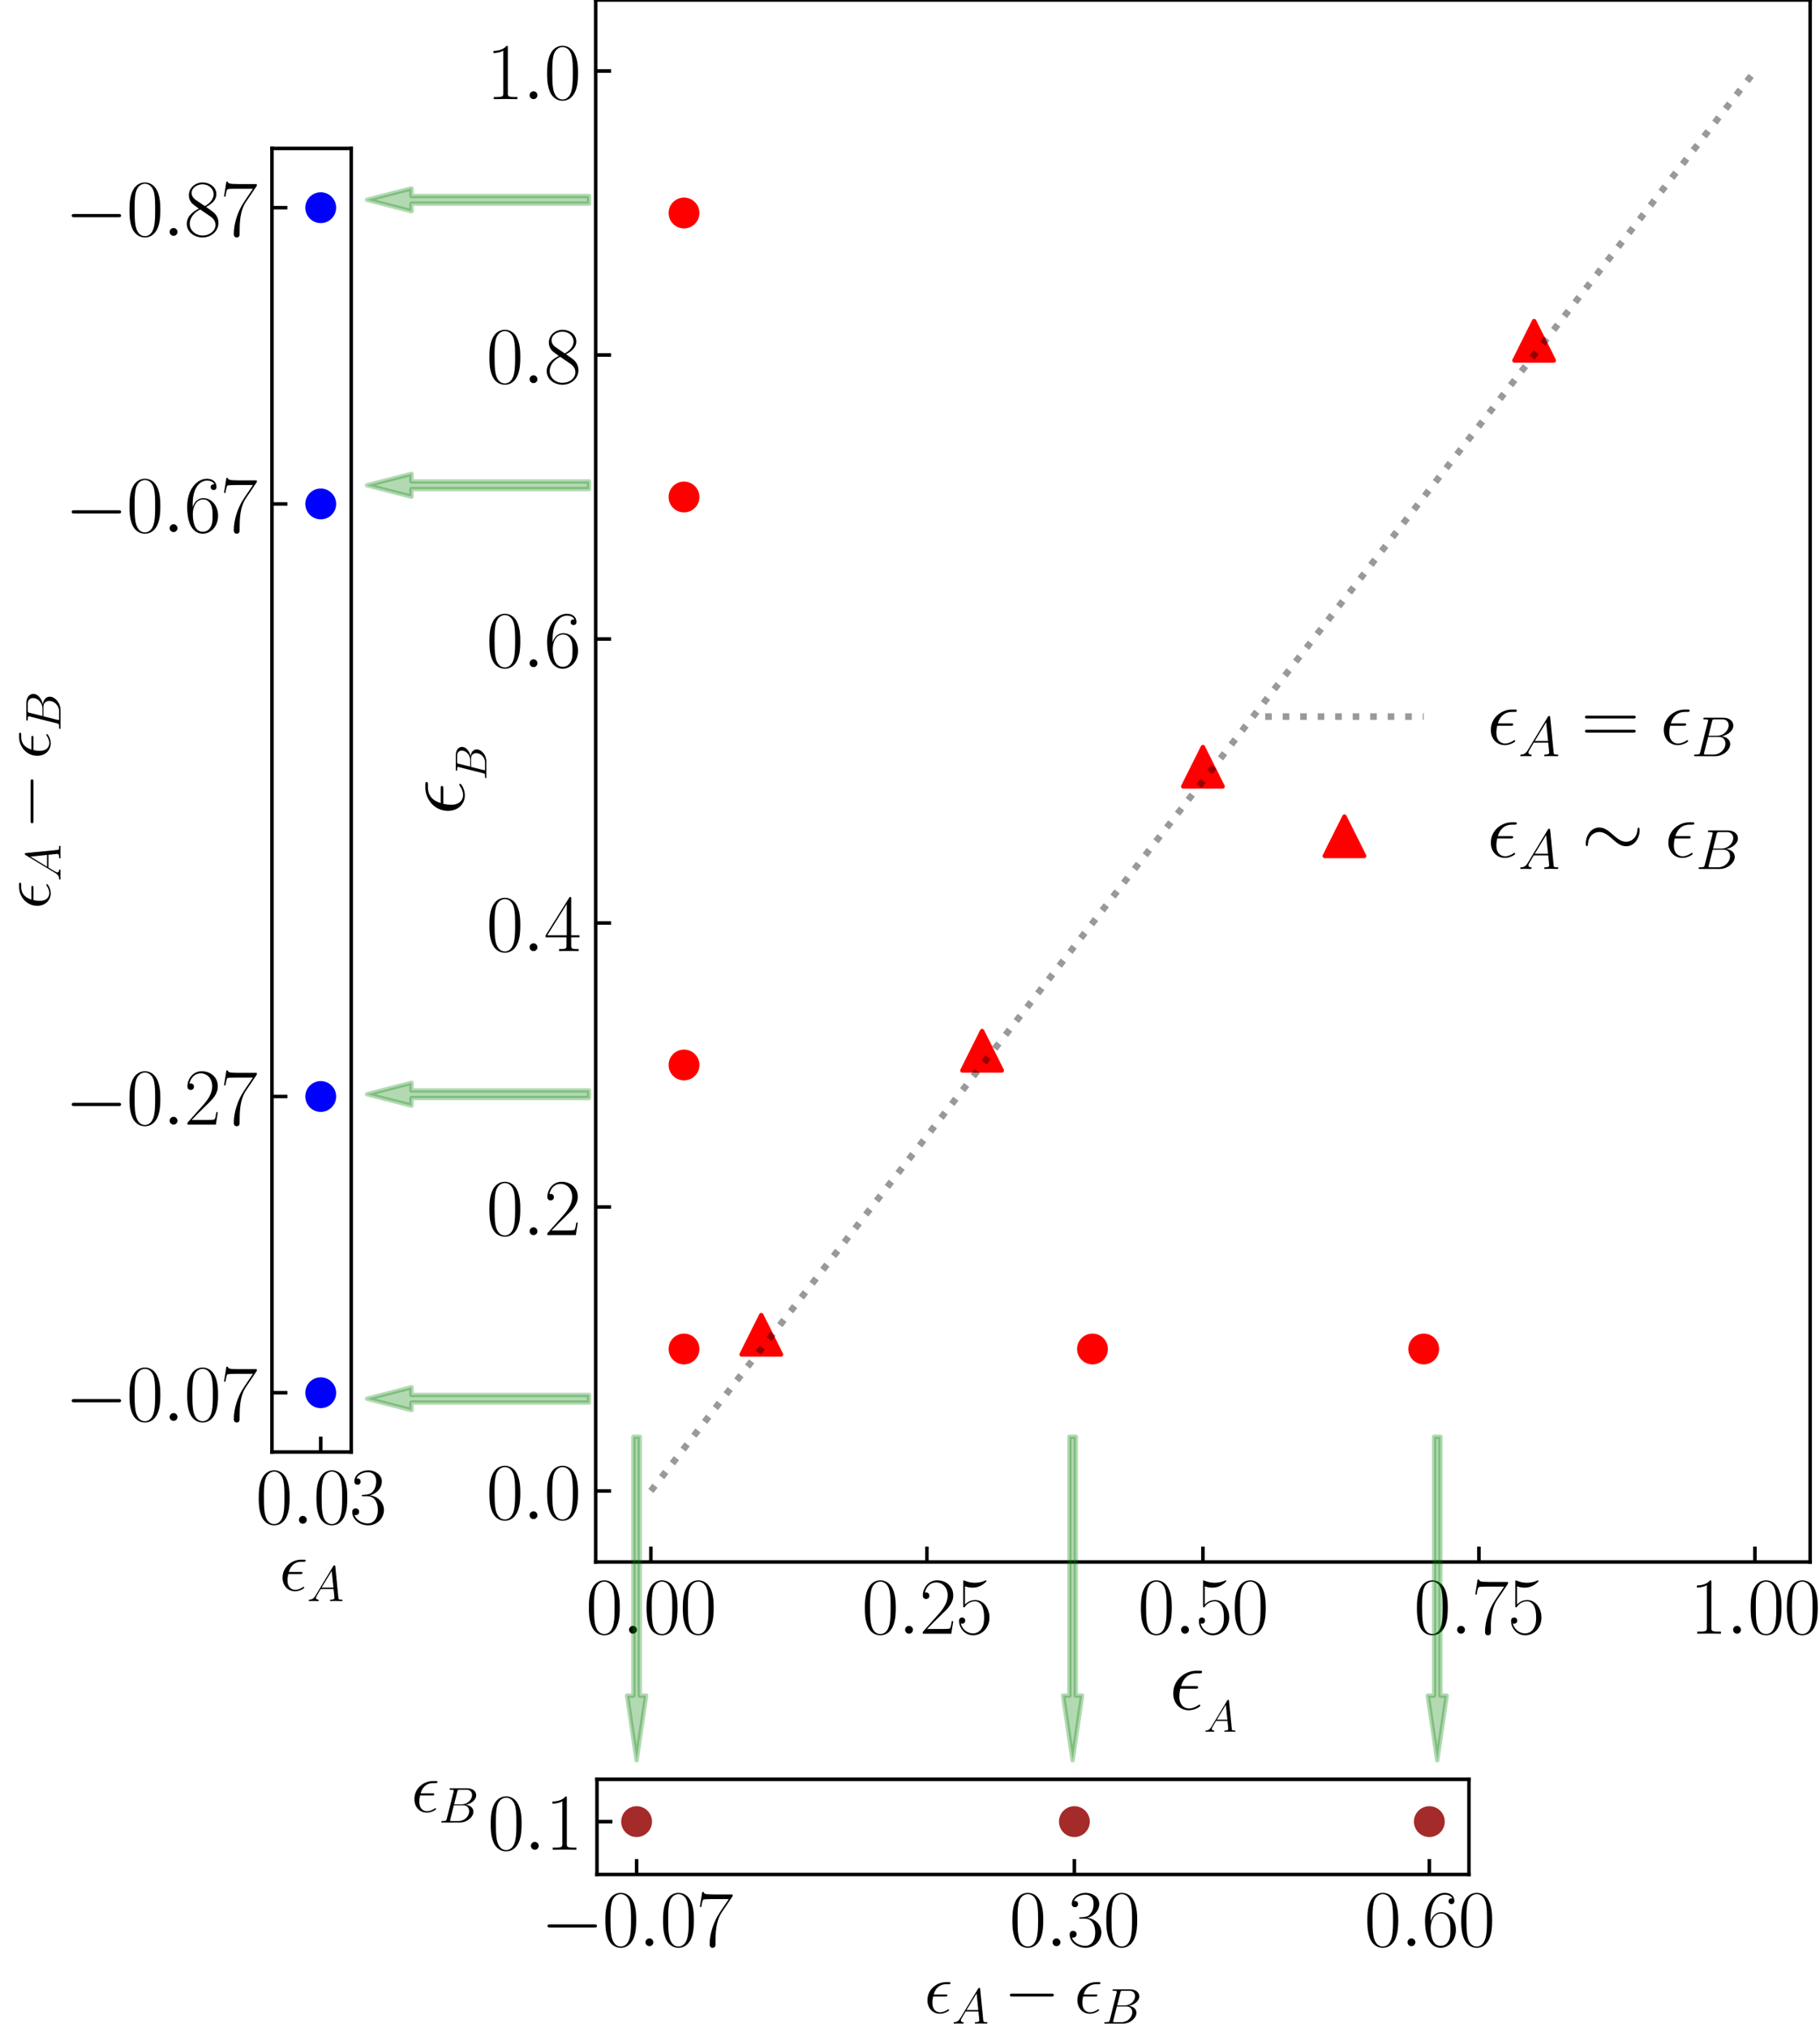 <?xml version="1.0" encoding="utf-8" standalone="no"?>
<!DOCTYPE svg PUBLIC "-//W3C//DTD SVG 1.1//EN"
  "http://www.w3.org/Graphics/SVG/1.1/DTD/svg11.dtd">
<svg xmlns:xlink="http://www.w3.org/1999/xlink" width="413.258pt" height="460.369pt" viewBox="0 0 413.258 460.369" xmlns="http://www.w3.org/2000/svg" version="1.1">
 <defs>
  <style type="text/css">*{stroke-linejoin: round; stroke-linecap: butt}</style>
 </defs>
 <g id="figure_1">
  <g id="patch_1">
   <path d="M 0 460.369 
L 413.258 460.369 
L 413.258 0 
L 0 0 
z
" style="fill: #ffffff"/>
  </g>
  <g id="axes_1">
   <g id="patch_2">
    <path d="M 135.257 354.583 
L 411.017 354.583 
L 411.017 0 
L 135.257 0 
z
" style="fill: #ffffff"/>
   </g>
   <g id="PathCollection_1">
    <defs>
     <path id="md212ebcde2" d="M 0 3 
C 0.796 3 1.559 2.684 2.121 2.121 
C 2.684 1.559 3 0.796 3 0 
C 3 -0.796 2.684 -1.559 2.121 -2.121 
C 1.559 -2.684 0.796 -3 0 -3 
C -0.796 -3 -1.559 -2.684 -2.121 -2.121 
C -2.684 -1.559 -3 -0.796 -3 0 
C -3 0.796 -2.684 1.559 -2.121 2.121 
C -1.559 2.684 -0.796 3 0 3 
z
" style="stroke: #ff0000"/>
    </defs>
    <g clip-path="url(#pd383ad00e4)">
     <use xlink:href="#md212ebcde2" x="155.313" y="306.231" style="fill: #ff0000; stroke: #ff0000"/>
     <use xlink:href="#md212ebcde2" x="155.313" y="241.761" style="fill: #ff0000; stroke: #ff0000"/>
     <use xlink:href="#md212ebcde2" x="155.313" y="112.822" style="fill: #ff0000; stroke: #ff0000"/>
     <use xlink:href="#md212ebcde2" x="155.313" y="48.352" style="fill: #ff0000; stroke: #ff0000"/>
     <use xlink:href="#md212ebcde2" x="248.068" y="306.231" style="fill: #ff0000; stroke: #ff0000"/>
     <use xlink:href="#md212ebcde2" x="323.275" y="306.231" style="fill: #ff0000; stroke: #ff0000"/>
    </g>
   </g>
   <g id="PathCollection_2">
    <defs>
     <path id="m9cf34fa23d" d="M 0 -4.472 
L -4.472 4.472 
L 4.472 4.472 
z
" style="stroke: #ff0000"/>
    </defs>
    <g clip-path="url(#pd383ad00e4)">
     <use xlink:href="#m9cf34fa23d" x="172.861" y="303.007" style="fill: #ff0000; stroke: #ff0000"/>
     <use xlink:href="#m9cf34fa23d" x="222.999" y="238.538" style="fill: #ff0000; stroke: #ff0000"/>
     <use xlink:href="#m9cf34fa23d" x="273.137" y="174.068" style="fill: #ff0000; stroke: #ff0000"/>
     <use xlink:href="#m9cf34fa23d" x="348.345" y="77.364" style="fill: #ff0000; stroke: #ff0000"/>
    </g>
   </g>
   <g id="matplotlib.axis_1">
    <g id="xtick_1">
     <g id="line2d_1">
      <defs>
       <path id="m71af5a4551" d="M 0 0 
L 0 -3.5 
" style="stroke: #000000; stroke-width: 0.8"/>
      </defs>
      <g>
       <use xlink:href="#m71af5a4551" x="147.792" y="354.583" style="stroke: #000000; stroke-width: 0.8"/>
      </g>
     </g>
     <g id="text_1">
      <!-- $\mathdefault{0.00}$ -->
      <g transform="translate(133.017 370.86) scale(0.18 -0.18)">
       <defs>
        <path id="CMR17-30" d="M 2688 2038 
C 2688 2430 2682 3099 2413 3613 
C 2176 4063 1798 4224 1466 4224 
C 1158 4224 768 4082 525 3620 
C 269 3137 243 2539 243 2038 
C 243 1671 250 1112 448 623 
C 723 -39 1216 -128 1466 -128 
C 1760 -128 2208 -7 2470 604 
C 2662 1048 2688 1568 2688 2038 
z
M 1466 -26 
C 1056 -26 813 328 723 816 
C 653 1196 653 1749 653 2109 
C 653 2604 653 3015 736 3407 
C 858 3954 1216 4121 1466 4121 
C 1728 4121 2067 3947 2189 3420 
C 2272 3054 2278 2623 2278 2109 
C 2278 1691 2278 1176 2202 797 
C 2067 96 1690 -26 1466 -26 
z
" transform="scale(0.016)"/>
        <path id="CMMI12-3a" d="M 1178 307 
C 1178 492 1024 620 870 620 
C 685 620 557 467 557 313 
C 557 128 710 0 864 0 
C 1050 0 1178 153 1178 307 
z
" transform="scale(0.016)"/>
       </defs>
       <use xlink:href="#CMR17-30" transform="scale(0.996)"/>
       <use xlink:href="#CMMI12-3a" transform="translate(45.69 0) scale(0.996)"/>
       <use xlink:href="#CMR17-30" transform="translate(72.788 0) scale(0.996)"/>
       <use xlink:href="#CMR17-30" transform="translate(118.478 0) scale(0.996)"/>
      </g>
     </g>
    </g>
    <g id="xtick_2">
     <g id="line2d_2">
      <g>
       <use xlink:href="#m71af5a4551" x="210.465" y="354.583" style="stroke: #000000; stroke-width: 0.8"/>
      </g>
     </g>
     <g id="text_2">
      <!-- $\mathdefault{0.25}$ -->
      <g transform="translate(195.689 370.86) scale(0.18 -0.18)">
       <defs>
        <path id="CMR17-32" d="M 2669 990 
L 2554 990 
C 2490 537 2438 460 2413 422 
C 2381 371 1920 371 1830 371 
L 602 371 
C 832 620 1280 1073 1824 1596 
C 2214 1966 2669 2400 2669 3033 
C 2669 3788 2067 4224 1395 4224 
C 691 4224 262 3603 262 3027 
C 262 2777 448 2745 525 2745 
C 589 2745 781 2783 781 3007 
C 781 3206 614 3264 525 3264 
C 486 3264 448 3257 422 3244 
C 544 3788 915 4057 1306 4057 
C 1862 4057 2227 3616 2227 3033 
C 2227 2477 1901 1998 1536 1583 
L 262 147 
L 262 0 
L 2515 0 
L 2669 990 
z
" transform="scale(0.016)"/>
        <path id="CMR17-35" d="M 730 3750 
C 794 3724 1056 3641 1325 3641 
C 1920 3641 2246 3961 2432 4140 
C 2432 4191 2432 4224 2394 4224 
C 2387 4224 2374 4224 2323 4198 
C 2099 4102 1837 4032 1517 4032 
C 1325 4032 1037 4055 723 4191 
C 653 4224 640 4224 634 4224 
C 602 4224 595 4217 595 4090 
L 595 2231 
C 595 2113 595 2080 659 2080 
C 691 2080 704 2093 736 2139 
C 941 2435 1222 2560 1542 2560 
C 1766 2560 2246 2415 2246 1293 
C 2246 1087 2246 716 2054 422 
C 1894 159 1645 25 1370 25 
C 947 25 518 319 403 812 
C 429 806 480 793 506 793 
C 589 793 749 838 749 1036 
C 749 1209 627 1280 506 1280 
C 358 1280 262 1190 262 1011 
C 262 454 704 -128 1382 -128 
C 2042 -128 2669 441 2669 1267 
C 2669 2054 2170 2662 1549 2662 
C 1222 2662 947 2540 730 2304 
L 730 3750 
z
" transform="scale(0.016)"/>
       </defs>
       <use xlink:href="#CMR17-30" transform="scale(0.996)"/>
       <use xlink:href="#CMMI12-3a" transform="translate(45.69 0) scale(0.996)"/>
       <use xlink:href="#CMR17-32" transform="translate(72.788 0) scale(0.996)"/>
       <use xlink:href="#CMR17-35" transform="translate(118.478 0) scale(0.996)"/>
      </g>
     </g>
    </g>
    <g id="xtick_3">
     <g id="line2d_3">
      <g>
       <use xlink:href="#m71af5a4551" x="273.137" y="354.583" style="stroke: #000000; stroke-width: 0.8"/>
      </g>
     </g>
     <g id="text_3">
      <!-- $\mathdefault{0.50}$ -->
      <g transform="translate(258.362 370.86) scale(0.18 -0.18)">
       <use xlink:href="#CMR17-30" transform="scale(0.996)"/>
       <use xlink:href="#CMMI12-3a" transform="translate(45.69 0) scale(0.996)"/>
       <use xlink:href="#CMR17-35" transform="translate(72.788 0) scale(0.996)"/>
       <use xlink:href="#CMR17-30" transform="translate(118.478 0) scale(0.996)"/>
      </g>
     </g>
    </g>
    <g id="xtick_4">
     <g id="line2d_4">
      <g>
       <use xlink:href="#m71af5a4551" x="335.81" y="354.583" style="stroke: #000000; stroke-width: 0.8"/>
      </g>
     </g>
     <g id="text_4">
      <!-- $\mathdefault{0.75}$ -->
      <g transform="translate(321.035 370.86) scale(0.18 -0.18)">
       <defs>
        <path id="CMR17-37" d="M 2886 3955 
L 2886 4096 
L 1382 4096 
C 634 4096 621 4166 595 4288 
L 480 4288 
L 294 3104 
L 410 3104 
C 429 3226 474 3552 550 3673 
C 589 3724 1062 3724 1171 3724 
L 2579 3724 
L 1869 2670 
C 1395 1961 1069 1003 1069 166 
C 1069 89 1069 -128 1299 -128 
C 1530 -128 1530 89 1530 172 
L 1530 466 
C 1530 1514 1709 2204 2003 2644 
L 2886 3955 
z
" transform="scale(0.016)"/>
       </defs>
       <use xlink:href="#CMR17-30" transform="scale(0.996)"/>
       <use xlink:href="#CMMI12-3a" transform="translate(45.69 0) scale(0.996)"/>
       <use xlink:href="#CMR17-37" transform="translate(72.788 0) scale(0.996)"/>
       <use xlink:href="#CMR17-35" transform="translate(118.478 0) scale(0.996)"/>
      </g>
     </g>
    </g>
    <g id="xtick_5">
     <g id="line2d_5">
      <g>
       <use xlink:href="#m71af5a4551" x="398.483" y="354.583" style="stroke: #000000; stroke-width: 0.8"/>
      </g>
     </g>
     <g id="text_5">
      <!-- $\mathdefault{1.00}$ -->
      <g transform="translate(383.708 370.86) scale(0.18 -0.18)">
       <defs>
        <path id="CMR17-31" d="M 1702 4083 
C 1702 4217 1696 4224 1606 4224 
C 1357 3927 979 3833 621 3820 
C 602 3820 570 3820 563 3808 
C 557 3795 557 3782 557 3648 
C 755 3648 1088 3686 1344 3839 
L 1344 467 
C 1344 243 1331 166 781 166 
L 589 166 
L 589 0 
C 896 6 1216 12 1523 12 
C 1830 12 2150 6 2458 0 
L 2458 166 
L 2266 166 
C 1715 166 1702 236 1702 467 
L 1702 4083 
z
" transform="scale(0.016)"/>
       </defs>
       <use xlink:href="#CMR17-31" transform="scale(0.996)"/>
       <use xlink:href="#CMMI12-3a" transform="translate(45.69 0) scale(0.996)"/>
       <use xlink:href="#CMR17-30" transform="translate(72.788 0) scale(0.996)"/>
       <use xlink:href="#CMR17-30" transform="translate(118.478 0) scale(0.996)"/>
      </g>
     </g>
    </g>
    <g id="text_6">
     <!-- $\epsilon_{_A}$ -->
     <g transform="translate(265.462 388.039) scale(0.2 -0.2)">
      <defs>
       <path id="CMMI12-f" d="M 1862 1472 
C 1958 1472 2067 1472 2067 1574 
C 2067 1657 2003 1657 1888 1657 
L 851 1657 
C 1011 2224 1389 2566 1958 2566 
L 2144 2566 
C 2253 2566 2349 2566 2349 2668 
C 2349 2752 2278 2752 2163 2752 
L 1946 2752 
C 1158 2752 294 2136 294 1141 
C 294 420 774 -64 1408 -64 
C 1818 -64 2221 193 2221 258 
C 2221 297 2202 336 2163 336 
C 2144 336 2131 330 2099 304 
C 1856 141 1619 64 1427 64 
C 1088 64 730 291 730 920 
C 730 1043 742 1212 800 1472 
L 1862 1472 
z
" transform="scale(0.016)"/>
       <path id="CMMI12-41" d="M 1088 720 
C 864 335 646 205 339 185 
C 269 179 218 179 218 64 
C 218 25 250 0 294 0 
C 410 0 698 12 813 12 
C 998 12 1203 0 1382 0 
C 1421 0 1498 0 1498 121 
C 1498 179 1446 185 1408 185 
C 1261 198 1139 250 1139 407 
C 1139 498 1178 570 1261 714 
L 1747 1536 
L 3379 1536 
C 3386 1477 3386 1425 3392 1366 
C 3411 1196 3488 518 3488 394 
C 3488 198 3162 185 3059 185 
C 2989 185 2918 185 2918 70 
C 2918 0 2976 0 3014 0 
C 3123 0 3251 12 3360 12 
L 3725 12 
C 4115 12 4397 0 4403 0 
C 4448 0 4518 0 4518 121 
C 4518 185 4461 185 4365 185 
C 4013 185 4006 244 3987 440 
L 3597 4403 
C 3584 4531 3558 4544 3488 4544 
C 3424 4544 3386 4531 3328 4435 
L 1088 720 
z
M 1856 1721 
L 3142 3831 
L 3360 1721 
L 1856 1721 
z
" transform="scale(0.016)"/>
      </defs>
      <use xlink:href="#CMMI12-f" transform="scale(0.996)"/>
      <use xlink:href="#CMMI12-41" transform="translate(39.389 -25.405) scale(0.498)"/>
     </g>
    </g>
   </g>
   <g id="matplotlib.axis_2">
    <g id="ytick_1">
     <g id="line2d_6">
      <defs>
       <path id="m6792ae59c1" d="M 0 0 
L 3.5 0 
" style="stroke: #000000; stroke-width: 0.8"/>
      </defs>
      <g>
       <use xlink:href="#m6792ae59c1" x="135.257" y="338.465" style="stroke: #000000; stroke-width: 0.8"/>
      </g>
     </g>
     <g id="text_7">
      <!-- $\mathdefault{0.0}$ -->
      <g transform="translate(110.431 344.854) scale(0.18 -0.18)">
       <use xlink:href="#CMR17-30" transform="scale(0.996)"/>
       <use xlink:href="#CMMI12-3a" transform="translate(45.69 0) scale(0.996)"/>
       <use xlink:href="#CMR17-30" transform="translate(72.788 0) scale(0.996)"/>
      </g>
     </g>
    </g>
    <g id="ytick_2">
     <g id="line2d_7">
      <g>
       <use xlink:href="#m6792ae59c1" x="135.257" y="273.996" style="stroke: #000000; stroke-width: 0.8"/>
      </g>
     </g>
     <g id="text_8">
      <!-- $\mathdefault{0.2}$ -->
      <g transform="translate(110.431 280.384) scale(0.18 -0.18)">
       <use xlink:href="#CMR17-30" transform="scale(0.996)"/>
       <use xlink:href="#CMMI12-3a" transform="translate(45.69 0) scale(0.996)"/>
       <use xlink:href="#CMR17-32" transform="translate(72.788 0) scale(0.996)"/>
      </g>
     </g>
    </g>
    <g id="ytick_3">
     <g id="line2d_8">
      <g>
       <use xlink:href="#m6792ae59c1" x="135.257" y="209.526" style="stroke: #000000; stroke-width: 0.8"/>
      </g>
     </g>
     <g id="text_9">
      <!-- $\mathdefault{0.4}$ -->
      <g transform="translate(110.431 215.915) scale(0.18 -0.18)">
       <defs>
        <path id="CMR17-34" d="M 2150 4147 
C 2150 4281 2144 4288 2029 4288 
L 128 1254 
L 128 1088 
L 1779 1088 
L 1779 460 
C 1779 230 1766 166 1318 166 
L 1197 166 
L 1197 0 
C 1402 12 1747 12 1965 12 
C 2182 12 2528 12 2733 0 
L 2733 166 
L 2611 166 
C 2163 166 2150 230 2150 460 
L 2150 1088 
L 2803 1088 
L 2803 1254 
L 2150 1254 
L 2150 4147 
z
M 1798 3723 
L 1798 1254 
L 256 1254 
L 1798 3723 
z
" transform="scale(0.016)"/>
       </defs>
       <use xlink:href="#CMR17-30" transform="scale(0.996)"/>
       <use xlink:href="#CMMI12-3a" transform="translate(45.69 0) scale(0.996)"/>
       <use xlink:href="#CMR17-34" transform="translate(72.788 0) scale(0.996)"/>
      </g>
     </g>
    </g>
    <g id="ytick_4">
     <g id="line2d_9">
      <g>
       <use xlink:href="#m6792ae59c1" x="135.257" y="145.057" style="stroke: #000000; stroke-width: 0.8"/>
      </g>
     </g>
     <g id="text_10">
      <!-- $\mathdefault{0.6}$ -->
      <g transform="translate(110.431 151.445) scale(0.18 -0.18)">
       <defs>
        <path id="CMR17-36" d="M 678 2198 
C 678 3712 1395 4076 1811 4076 
C 1946 4076 2272 4049 2400 3782 
C 2298 3782 2106 3782 2106 3558 
C 2106 3385 2246 3328 2336 3328 
C 2394 3328 2566 3353 2566 3571 
C 2566 3987 2246 4224 1805 4224 
C 1043 4224 243 3411 243 2011 
C 243 257 966 -128 1478 -128 
C 2099 -128 2688 431 2688 1295 
C 2688 2101 2170 2688 1517 2688 
C 1126 2688 838 2430 678 1979 
L 678 2198 
z
M 1478 25 
C 691 25 691 1212 691 1450 
C 691 1914 909 2585 1504 2585 
C 1613 2585 1926 2585 2138 2140 
C 2253 1889 2253 1624 2253 1302 
C 2253 954 2253 696 2118 438 
C 1978 173 1773 25 1478 25 
z
" transform="scale(0.016)"/>
       </defs>
       <use xlink:href="#CMR17-30" transform="scale(0.996)"/>
       <use xlink:href="#CMMI12-3a" transform="translate(45.69 0) scale(0.996)"/>
       <use xlink:href="#CMR17-36" transform="translate(72.788 0) scale(0.996)"/>
      </g>
     </g>
    </g>
    <g id="ytick_5">
     <g id="line2d_10">
      <g>
       <use xlink:href="#m6792ae59c1" x="135.257" y="80.587" style="stroke: #000000; stroke-width: 0.8"/>
      </g>
     </g>
     <g id="text_11">
      <!-- $\mathdefault{0.8}$ -->
      <g transform="translate(110.431 86.975) scale(0.18 -0.18)">
       <defs>
        <path id="CMR17-38" d="M 1741 2289 
C 2144 2494 2554 2803 2554 3298 
C 2554 3884 1990 4224 1472 4224 
C 890 4224 378 3800 378 3215 
C 378 3054 416 2777 666 2533 
C 730 2469 998 2276 1171 2154 
C 883 2006 211 1652 211 945 
C 211 282 838 -128 1459 -128 
C 2144 -128 2720 366 2720 1022 
C 2720 1607 2330 1877 2074 2051 
L 1741 2289 
z
M 902 2855 
C 851 2887 595 3086 595 3388 
C 595 3781 998 4076 1459 4076 
C 1965 4076 2336 3716 2336 3298 
C 2336 2700 1670 2359 1638 2359 
C 1632 2359 1626 2359 1574 2398 
L 902 2855 
z
M 2080 1536 
C 2176 1466 2483 1253 2483 861 
C 2483 385 2010 25 1472 25 
C 890 25 448 443 448 951 
C 448 1459 838 1884 1280 2083 
L 2080 1536 
z
" transform="scale(0.016)"/>
       </defs>
       <use xlink:href="#CMR17-30" transform="scale(0.996)"/>
       <use xlink:href="#CMMI12-3a" transform="translate(45.69 0) scale(0.996)"/>
       <use xlink:href="#CMR17-38" transform="translate(72.788 0) scale(0.996)"/>
      </g>
     </g>
    </g>
    <g id="ytick_6">
     <g id="line2d_11">
      <g>
       <use xlink:href="#m6792ae59c1" x="135.257" y="16.117" style="stroke: #000000; stroke-width: 0.8"/>
      </g>
     </g>
     <g id="text_12">
      <!-- $\mathdefault{1.0}$ -->
      <g transform="translate(110.431 22.506) scale(0.18 -0.18)">
       <use xlink:href="#CMR17-31" transform="scale(0.996)"/>
       <use xlink:href="#CMMI12-3a" transform="translate(45.69 0) scale(0.996)"/>
       <use xlink:href="#CMR17-30" transform="translate(72.788 0) scale(0.996)"/>
      </g>
     </g>
    </g>
    <g id="text_13">
     <!-- $\epsilon_{_B}$ -->
     <g transform="translate(105.35 185.009) rotate(-90) scale(0.2 -0.2)">
      <defs>
       <path id="CMMI12-42" d="M 2342 3915 
C 2400 4153 2426 4166 2675 4166 
L 3507 4166 
C 4230 4166 4230 3547 4230 3489 
C 4230 2967 3712 2304 2867 2304 
L 1946 2304 
L 2342 3915 
z
M 3424 2252 
C 4122 2381 4755 2871 4755 3463 
C 4755 3966 4314 4352 3590 4352 
L 1536 4352 
C 1414 4352 1357 4352 1357 4230 
C 1357 4166 1414 4166 1510 4166 
C 1901 4166 1901 4114 1901 4043 
C 1901 4031 1901 3992 1875 3895 
L 1011 469 
C 954 248 941 185 493 185 
C 371 185 307 185 307 70 
C 307 0 346 0 474 0 
L 2669 0 
C 3648 0 4403 733 4403 1369 
C 4403 1886 3942 2201 3424 2252 
z
M 2515 185 
L 1651 185 
C 1562 185 1549 185 1510 191 
C 1440 198 1434 210 1434 261 
C 1434 305 1446 343 1459 399 
L 1907 2176 
L 3110 2176 
C 3866 2176 3866 1483 3866 1432 
C 3866 828 3309 185 2515 185 
z
" transform="scale(0.016)"/>
      </defs>
      <use xlink:href="#CMMI12-f" transform="scale(0.996)"/>
      <use xlink:href="#CMMI12-42" transform="translate(39.389 -25.405) scale(0.498)"/>
     </g>
    </g>
   </g>
   <g id="line2d_12">
    <path d="M 147.792 338.465 
L 175.646 302.649 
L 203.501 266.833 
L 231.355 231.016 
L 259.21 195.2 
L 287.065 159.383 
L 314.919 123.567 
L 342.774 87.75 
L 370.628 51.934 
L 398.483 16.117 
" clip-path="url(#pd383ad00e4)" style="fill: none; stroke-dasharray: 1.5,2.475; stroke-dashoffset: 0; stroke: #000000; stroke-opacity: 0.4; stroke-width: 1.5"/>
   </g>
   <g id="patch_3">
    <path d="M 135.257 354.583 
L 135.257 0 
" style="fill: none; stroke: #000000; stroke-width: 0.8; stroke-linejoin: miter; stroke-linecap: square"/>
   </g>
   <g id="patch_4">
    <path d="M 411.017 354.583 
L 411.017 0 
" style="fill: none; stroke: #000000; stroke-width: 0.8; stroke-linejoin: miter; stroke-linecap: square"/>
   </g>
   <g id="patch_5">
    <path d="M 135.257 354.583 
L 411.017 354.583 
" style="fill: none; stroke: #000000; stroke-width: 0.8; stroke-linejoin: miter; stroke-linecap: square"/>
   </g>
   <g id="patch_6">
    <path d="M 135.257 0 
L 411.017 0 
" style="fill: none; stroke: #000000; stroke-width: 0.8; stroke-linejoin: miter; stroke-linecap: square"/>
   </g>
   <g id="legend_1">
    <g id="line2d_13">
     <path d="M 287.277 162.672 
L 305.277 162.672 
L 323.277 162.672 
" style="fill: none; stroke-dasharray: 1.5,2.475; stroke-dashoffset: 0; stroke: #000000; stroke-opacity: 0.4; stroke-width: 1.5"/>
    </g>
    <g id="text_14">
     <!-- $\epsilon_A = \epsilon_B$ -->
     <g transform="translate(337.677 168.972) scale(0.18 -0.18)">
      <defs>
       <path id="CMR17-3d" d="M 4115 2048 
C 4211 2048 4307 2048 4307 2156 
C 4307 2272 4198 2272 4090 2272 
L 512 2272 
C 403 2272 294 2272 294 2156 
C 294 2048 390 2048 486 2048 
L 4115 2048 
z
M 4090 927 
C 4198 927 4307 927 4307 1043 
C 4307 1152 4211 1152 4115 1152 
L 486 1152 
C 390 1152 294 1152 294 1043 
C 294 927 403 927 512 927 
L 4090 927 
z
" transform="scale(0.016)"/>
      </defs>
      <use xlink:href="#CMMI12-f" transform="scale(0.996)"/>
      <use xlink:href="#CMMI12-41" transform="translate(39.389 -14.944) scale(0.697)"/>
      <use xlink:href="#CMR17-3d" transform="translate(118.75 0) scale(0.996)"/>
      <use xlink:href="#CMMI12-f" transform="translate(218.139 0) scale(0.996)"/>
      <use xlink:href="#CMMI12-42" transform="translate(257.528 -14.944) scale(0.697)"/>
     </g>
    </g>
    <g id="PathCollection_3">
     <g>
      <use xlink:href="#m9cf34fa23d" x="305.277" y="189.843" style="fill: #ff0000; stroke: #ff0000"/>
     </g>
    </g>
    <g id="text_15">
     <!-- $\epsilon_A \sim \epsilon_B$ -->
     <g transform="translate(337.677 194.568) scale(0.18 -0.18)">
      <defs>
       <path id="CMSY10-18" d="M 4621 2131 
C 4621 2272 4582 2336 4531 2336 
C 4499 2336 4448 2291 4442 2169 
C 4416 1562 3994 1216 3546 1216 
C 3142 1216 2835 1486 2522 1757 
C 2195 2048 1862 2342 1427 2342 
C 730 2342 352 1644 352 1068 
C 352 863 435 863 442 863 
C 512 863 531 991 531 1011 
C 557 1707 1037 1984 1427 1984 
C 1830 1984 2138 1713 2451 1442 
C 2778 1151 3110 857 3546 857 
C 4243 857 4621 1555 4621 2131 
z
" transform="scale(0.016)"/>
      </defs>
      <use xlink:href="#CMMI12-f" transform="scale(0.996)"/>
      <use xlink:href="#CMMI12-41" transform="translate(39.389 -14.944) scale(0.697)"/>
      <use xlink:href="#CMSY10-18" transform="translate(118.75 0) scale(0.996)"/>
      <use xlink:href="#CMMI12-f" transform="translate(223.912 0) scale(0.996)"/>
      <use xlink:href="#CMMI12-42" transform="translate(263.301 -14.944) scale(0.697)"/>
     </g>
    </g>
   </g>
  </g>
  <g id="axes_2">
   <g id="patch_7">
    <path d="M 61.751 329.616 
L 79.751 329.616 
L 79.751 33.696 
L 61.751 33.696 
z
" style="fill: #ffffff"/>
   </g>
   <g id="PathCollection_4">
    <defs>
     <path id="m4df9720ea5" d="M 0 3 
C 0.796 3 1.559 2.684 2.121 2.121 
C 2.684 1.559 3 0.796 3 0 
C 3 -0.796 2.684 -1.559 2.121 -2.121 
C 1.559 -2.684 0.796 -3 0 -3 
C -0.796 -3 -1.559 -2.684 -2.121 -2.121 
C -2.684 -1.559 -3 -0.796 -3 0 
C -3 0.796 -2.684 1.559 -2.121 2.121 
C -1.559 2.684 -0.796 3 0 3 
z
" style="stroke: #0000ff"/>
    </defs>
    <g clip-path="url(#p3251b081a1)">
     <use xlink:href="#m4df9720ea5" x="72.828" y="47.147" style="fill: #0000ff; stroke: #0000ff"/>
     <use xlink:href="#m4df9720ea5" x="72.828" y="114.401" style="fill: #0000ff; stroke: #0000ff"/>
     <use xlink:href="#m4df9720ea5" x="72.828" y="248.911" style="fill: #0000ff; stroke: #0000ff"/>
     <use xlink:href="#m4df9720ea5" x="72.828" y="316.165" style="fill: #0000ff; stroke: #0000ff"/>
    </g>
   </g>
   <g id="matplotlib.axis_3">
    <g id="xtick_6">
     <g id="line2d_14">
      <g>
       <use xlink:href="#m71af5a4551" x="72.828" y="329.616" style="stroke: #000000; stroke-width: 0.8"/>
      </g>
     </g>
     <g id="text_16">
      <!-- $\mathdefault{0.03}$ -->
      <g transform="translate(58.052 345.893) scale(0.18 -0.18)">
       <defs>
        <path id="CMR17-33" d="M 1414 2176 
C 1984 2176 2234 1673 2234 1094 
C 2234 322 1824 25 1453 25 
C 1114 25 563 193 390 691 
C 422 678 454 678 486 678 
C 640 678 755 780 755 947 
C 755 1132 614 1216 486 1216 
C 378 1216 211 1164 211 927 
C 211 335 787 -128 1466 -128 
C 2176 -128 2720 432 2720 1087 
C 2720 1718 2208 2176 1600 2246 
C 2086 2347 2554 2776 2554 3353 
C 2554 3856 2048 4224 1472 4224 
C 890 4224 378 3862 378 3347 
C 378 3123 544 3084 627 3084 
C 762 3084 877 3167 877 3334 
C 877 3500 762 3584 627 3584 
C 602 3584 570 3584 544 3571 
C 730 3999 1235 4076 1459 4076 
C 1683 4076 2106 3966 2106 3347 
C 2106 3167 2080 2851 1862 2574 
C 1670 2329 1453 2316 1242 2297 
C 1210 2297 1062 2284 1037 2284 
C 992 2278 966 2272 966 2227 
C 966 2182 973 2176 1101 2176 
L 1414 2176 
z
" transform="scale(0.016)"/>
       </defs>
       <use xlink:href="#CMR17-30" transform="scale(0.996)"/>
       <use xlink:href="#CMMI12-3a" transform="translate(45.69 0) scale(0.996)"/>
       <use xlink:href="#CMR17-30" transform="translate(72.788 0) scale(0.996)"/>
       <use xlink:href="#CMR17-33" transform="translate(118.478 0) scale(0.996)"/>
      </g>
     </g>
    </g>
    <g id="text_17">
     <!-- $\epsilon_A$ -->
     <g transform="translate(63.415 361.07) scale(0.16 -0.16)">
      <use xlink:href="#CMMI12-f" transform="scale(0.996)"/>
      <use xlink:href="#CMMI12-41" transform="translate(39.389 -14.944) scale(0.697)"/>
     </g>
    </g>
   </g>
   <g id="matplotlib.axis_4">
    <g id="ytick_7">
     <g id="line2d_15">
      <g>
       <use xlink:href="#m6792ae59c1" x="61.751" y="47.147" style="stroke: #000000; stroke-width: 0.8"/>
      </g>
     </g>
     <g id="text_18">
      <!-- $\mathdefault{−0.87}$ -->
      <g transform="translate(14.752 53.535) scale(0.18 -0.18)">
       <defs>
        <path id="CMSY10-0" d="M 4218 1472 
C 4326 1472 4442 1472 4442 1600 
C 4442 1728 4326 1728 4218 1728 
L 755 1728 
C 646 1728 531 1728 531 1600 
C 531 1472 646 1472 755 1472 
L 4218 1472 
z
" transform="scale(0.016)"/>
       </defs>
       <use xlink:href="#CMSY10-0" transform="scale(0.996)"/>
       <use xlink:href="#CMR17-30" transform="translate(77.487 0) scale(0.996)"/>
       <use xlink:href="#CMMI12-3a" transform="translate(123.178 0) scale(0.996)"/>
       <use xlink:href="#CMR17-38" transform="translate(150.275 0) scale(0.996)"/>
       <use xlink:href="#CMR17-37" transform="translate(195.966 0) scale(0.996)"/>
      </g>
     </g>
    </g>
    <g id="ytick_8">
     <g id="line2d_16">
      <g>
       <use xlink:href="#m6792ae59c1" x="61.751" y="114.401" style="stroke: #000000; stroke-width: 0.8"/>
      </g>
     </g>
     <g id="text_19">
      <!-- $\mathdefault{−0.67}$ -->
      <g transform="translate(14.752 120.79) scale(0.18 -0.18)">
       <use xlink:href="#CMSY10-0" transform="scale(0.996)"/>
       <use xlink:href="#CMR17-30" transform="translate(77.487 0) scale(0.996)"/>
       <use xlink:href="#CMMI12-3a" transform="translate(123.178 0) scale(0.996)"/>
       <use xlink:href="#CMR17-36" transform="translate(150.275 0) scale(0.996)"/>
       <use xlink:href="#CMR17-37" transform="translate(195.966 0) scale(0.996)"/>
      </g>
     </g>
    </g>
    <g id="ytick_9">
     <g id="line2d_17">
      <g>
       <use xlink:href="#m6792ae59c1" x="61.751" y="248.911" style="stroke: #000000; stroke-width: 0.8"/>
      </g>
     </g>
     <g id="text_20">
      <!-- $\mathdefault{−0.27}$ -->
      <g transform="translate(14.752 255.299) scale(0.18 -0.18)">
       <use xlink:href="#CMSY10-0" transform="scale(0.996)"/>
       <use xlink:href="#CMR17-30" transform="translate(77.487 0) scale(0.996)"/>
       <use xlink:href="#CMMI12-3a" transform="translate(123.178 0) scale(0.996)"/>
       <use xlink:href="#CMR17-32" transform="translate(150.275 0) scale(0.996)"/>
       <use xlink:href="#CMR17-37" transform="translate(195.966 0) scale(0.996)"/>
      </g>
     </g>
    </g>
    <g id="ytick_10">
     <g id="line2d_18">
      <g>
       <use xlink:href="#m6792ae59c1" x="61.751" y="316.165" style="stroke: #000000; stroke-width: 0.8"/>
      </g>
     </g>
     <g id="text_21">
      <!-- $\mathdefault{−0.07}$ -->
      <g transform="translate(14.752 322.554) scale(0.18 -0.18)">
       <use xlink:href="#CMSY10-0" transform="scale(0.996)"/>
       <use xlink:href="#CMR17-30" transform="translate(77.487 0) scale(0.996)"/>
       <use xlink:href="#CMMI12-3a" transform="translate(123.178 0) scale(0.996)"/>
       <use xlink:href="#CMR17-30" transform="translate(150.275 0) scale(0.996)"/>
       <use xlink:href="#CMR17-37" transform="translate(195.966 0) scale(0.996)"/>
      </g>
     </g>
    </g>
    <g id="text_22">
     <!-- $\epsilon_A-\epsilon_B$ -->
     <g transform="translate(11.357 206.365) rotate(-90) scale(0.16 -0.16)">
      <use xlink:href="#CMMI12-f" transform="scale(0.996)"/>
      <use xlink:href="#CMMI12-41" transform="translate(39.389 -14.944) scale(0.697)"/>
      <use xlink:href="#CMSY10-0" transform="translate(113.216 0) scale(0.996)"/>
      <use xlink:href="#CMMI12-f" transform="translate(212.842 0) scale(0.996)"/>
      <use xlink:href="#CMMI12-42" transform="translate(252.231 -14.944) scale(0.697)"/>
     </g>
    </g>
   </g>
   <g id="patch_8">
    <path d="M 61.751 329.616 
L 61.751 33.696 
" style="fill: none; stroke: #000000; stroke-width: 0.8; stroke-linejoin: miter; stroke-linecap: square"/>
   </g>
   <g id="patch_9">
    <path d="M 79.751 329.616 
L 79.751 33.696 
" style="fill: none; stroke: #000000; stroke-width: 0.8; stroke-linejoin: miter; stroke-linecap: square"/>
   </g>
   <g id="patch_10">
    <path d="M 61.751 329.616 
L 79.751 329.616 
" style="fill: none; stroke: #000000; stroke-width: 0.8; stroke-linejoin: miter; stroke-linecap: square"/>
   </g>
   <g id="patch_11">
    <path d="M 61.751 33.696 
L 79.751 33.696 
" style="fill: none; stroke: #000000; stroke-width: 0.8; stroke-linejoin: miter; stroke-linecap: square"/>
   </g>
  </g>
  <g id="axes_3">
   <g id="patch_12">
    <path d="M 135.551 425.52 
L 333.551 425.52 
L 333.551 403.92 
L 135.551 403.92 
z
" style="fill: #ffffff"/>
   </g>
   <g id="PathCollection_5">
    <defs>
     <path id="m5ee4d77e12" d="M 0 3 
C 0.796 3 1.559 2.684 2.121 2.121 
C 2.684 1.559 3 0.796 3 0 
C 3 -0.796 2.684 -1.559 2.121 -2.121 
C 1.559 -2.684 0.796 -3 0 -3 
C -0.796 -3 -1.559 -2.684 -2.121 -2.121 
C -2.684 -1.559 -3 -0.796 -3 0 
C -3 0.796 -2.684 1.559 -2.121 2.121 
C -1.559 2.684 -0.796 3 0 3 
z
" style="stroke: #a52a2a"/>
    </defs>
    <g clip-path="url(#p6f4cad12ea)">
     <use xlink:href="#m5ee4d77e12" x="144.551" y="413.52" style="fill: #a52a2a; stroke: #a52a2a"/>
     <use xlink:href="#m5ee4d77e12" x="243.954" y="413.52" style="fill: #a52a2a; stroke: #a52a2a"/>
     <use xlink:href="#m5ee4d77e12" x="324.551" y="413.52" style="fill: #a52a2a; stroke: #a52a2a"/>
    </g>
   </g>
   <g id="matplotlib.axis_5">
    <g id="xtick_7">
     <g id="line2d_19">
      <g>
       <use xlink:href="#m71af5a4551" x="144.551" y="425.52" style="stroke: #000000; stroke-width: 0.8"/>
      </g>
     </g>
     <g id="text_23">
      <!-- $\mathdefault{−0.07}$ -->
      <g transform="translate(122.802 441.797) scale(0.18 -0.18)">
       <use xlink:href="#CMSY10-0" transform="scale(0.996)"/>
       <use xlink:href="#CMR17-30" transform="translate(77.487 0) scale(0.996)"/>
       <use xlink:href="#CMMI12-3a" transform="translate(123.178 0) scale(0.996)"/>
       <use xlink:href="#CMR17-30" transform="translate(150.275 0) scale(0.996)"/>
       <use xlink:href="#CMR17-37" transform="translate(195.966 0) scale(0.996)"/>
      </g>
     </g>
    </g>
    <g id="xtick_8">
     <g id="line2d_20">
      <g>
       <use xlink:href="#m71af5a4551" x="243.954" y="425.52" style="stroke: #000000; stroke-width: 0.8"/>
      </g>
     </g>
     <g id="text_24">
      <!-- $\mathdefault{0.30}$ -->
      <g transform="translate(229.178 441.797) scale(0.18 -0.18)">
       <use xlink:href="#CMR17-30" transform="scale(0.996)"/>
       <use xlink:href="#CMMI12-3a" transform="translate(45.69 0) scale(0.996)"/>
       <use xlink:href="#CMR17-33" transform="translate(72.788 0) scale(0.996)"/>
       <use xlink:href="#CMR17-30" transform="translate(118.478 0) scale(0.996)"/>
      </g>
     </g>
    </g>
    <g id="xtick_9">
     <g id="line2d_21">
      <g>
       <use xlink:href="#m71af5a4551" x="324.551" y="425.52" style="stroke: #000000; stroke-width: 0.8"/>
      </g>
     </g>
     <g id="text_25">
      <!-- $\mathdefault{0.60}$ -->
      <g transform="translate(309.775 441.797) scale(0.18 -0.18)">
       <use xlink:href="#CMR17-30" transform="scale(0.996)"/>
       <use xlink:href="#CMMI12-3a" transform="translate(45.69 0) scale(0.996)"/>
       <use xlink:href="#CMR17-36" transform="translate(72.788 0) scale(0.996)"/>
       <use xlink:href="#CMR17-30" transform="translate(118.478 0) scale(0.996)"/>
      </g>
     </g>
    </g>
    <g id="text_26">
     <!-- $\epsilon_A-\epsilon_B$ -->
     <g transform="translate(209.842 456.974) scale(0.16 -0.16)">
      <use xlink:href="#CMMI12-f" transform="scale(0.996)"/>
      <use xlink:href="#CMMI12-41" transform="translate(39.389 -14.944) scale(0.697)"/>
      <use xlink:href="#CMSY10-0" transform="translate(113.216 0) scale(0.996)"/>
      <use xlink:href="#CMMI12-f" transform="translate(212.842 0) scale(0.996)"/>
      <use xlink:href="#CMMI12-42" transform="translate(252.231 -14.944) scale(0.697)"/>
     </g>
    </g>
   </g>
   <g id="matplotlib.axis_6">
    <g id="ytick_11">
     <g id="line2d_22">
      <g>
       <use xlink:href="#m6792ae59c1" x="135.551" y="413.52" style="stroke: #000000; stroke-width: 0.8"/>
      </g>
     </g>
     <g id="text_27">
      <!-- $\mathdefault{0.1}$ -->
      <g transform="translate(110.725 419.908) scale(0.18 -0.18)">
       <use xlink:href="#CMR17-30" transform="scale(0.996)"/>
       <use xlink:href="#CMMI12-3a" transform="translate(45.69 0) scale(0.996)"/>
       <use xlink:href="#CMR17-31" transform="translate(72.788 0) scale(0.996)"/>
      </g>
     </g>
    </g>
    <g id="text_28">
     <!-- $\epsilon_B$ -->
     <g transform="translate(93.342 411.325) scale(0.16 -0.16)">
      <use xlink:href="#CMMI12-f" transform="scale(0.996)"/>
      <use xlink:href="#CMMI12-42" transform="translate(39.389 -14.944) scale(0.697)"/>
     </g>
    </g>
   </g>
   <g id="patch_13">
    <path d="M 135.551 425.52 
L 135.551 403.92 
" style="fill: none; stroke: #000000; stroke-width: 0.8; stroke-linejoin: miter; stroke-linecap: square"/>
   </g>
   <g id="patch_14">
    <path d="M 333.551 425.52 
L 333.551 403.92 
" style="fill: none; stroke: #000000; stroke-width: 0.8; stroke-linejoin: miter; stroke-linecap: square"/>
   </g>
   <g id="patch_15">
    <path d="M 135.551 425.52 
L 333.551 425.52 
" style="fill: none; stroke: #000000; stroke-width: 0.8; stroke-linejoin: miter; stroke-linecap: square"/>
   </g>
   <g id="patch_16">
    <path d="M 135.551 403.92 
L 333.551 403.92 
" style="fill: none; stroke: #000000; stroke-width: 0.8; stroke-linejoin: miter; stroke-linecap: square"/>
   </g>
  </g>
  <g id="patch_17">
   <path d="M 133.751 46.224 
L 133.751 44.496 
L 93.431 44.496 
L 93.431 42.768 
L 83.351 45.36 
L 93.431 47.952 
L 93.431 46.224 
z
" style="fill: #008000; opacity: 0.3; stroke: #008000; stroke-linejoin: miter"/>
  </g>
  <g id="patch_18">
   <path d="M 133.751 111.024 
L 133.751 109.296 
L 93.431 109.296 
L 93.431 107.568 
L 83.351 110.16 
L 93.431 112.752 
L 93.431 111.024 
z
" style="fill: #008000; opacity: 0.3; stroke: #008000; stroke-linejoin: miter"/>
  </g>
  <g id="patch_19">
   <path d="M 133.751 249.264 
L 133.751 247.536 
L 93.431 247.536 
L 93.431 245.808 
L 83.351 248.4 
L 93.431 250.992 
L 93.431 249.264 
z
" style="fill: #008000; opacity: 0.3; stroke: #008000; stroke-linejoin: miter"/>
  </g>
  <g id="patch_20">
   <path d="M 133.751 318.384 
L 133.751 316.656 
L 93.431 316.656 
L 93.431 314.928 
L 83.351 317.52 
L 93.431 320.112 
L 93.431 318.384 
z
" style="fill: #008000; opacity: 0.3; stroke: #008000; stroke-linejoin: miter"/>
  </g>
  <g id="patch_21">
   <path d="M 145.271 326.16 
L 143.831 326.16 
L 143.831 384.912 
L 142.391 384.912 
L 144.551 399.6 
L 146.711 384.912 
L 145.271 384.912 
z
" style="fill: #008000; opacity: 0.3; stroke: #008000; stroke-linejoin: miter"/>
  </g>
  <g id="patch_22">
   <path d="M 244.271 326.16 
L 242.831 326.16 
L 242.831 384.912 
L 241.391 384.912 
L 243.551 399.6 
L 245.711 384.912 
L 244.271 384.912 
z
" style="fill: #008000; opacity: 0.3; stroke: #008000; stroke-linejoin: miter"/>
  </g>
  <g id="patch_23">
   <path d="M 327.071 326.16 
L 325.631 326.16 
L 325.631 384.912 
L 324.191 384.912 
L 326.351 399.6 
L 328.511 384.912 
L 327.071 384.912 
z
" style="fill: #008000; opacity: 0.3; stroke: #008000; stroke-linejoin: miter"/>
  </g>
 </g>
 <defs>
  <clipPath id="pd383ad00e4">
   <rect x="135.257" y="0" width="275.76" height="354.583"/>
  </clipPath>
  <clipPath id="p3251b081a1">
   <rect x="61.751" y="33.696" width="18" height="295.92"/>
  </clipPath>
  <clipPath id="p6f4cad12ea">
   <rect x="135.551" y="403.92" width="198" height="21.6"/>
  </clipPath>
 </defs>
</svg>
